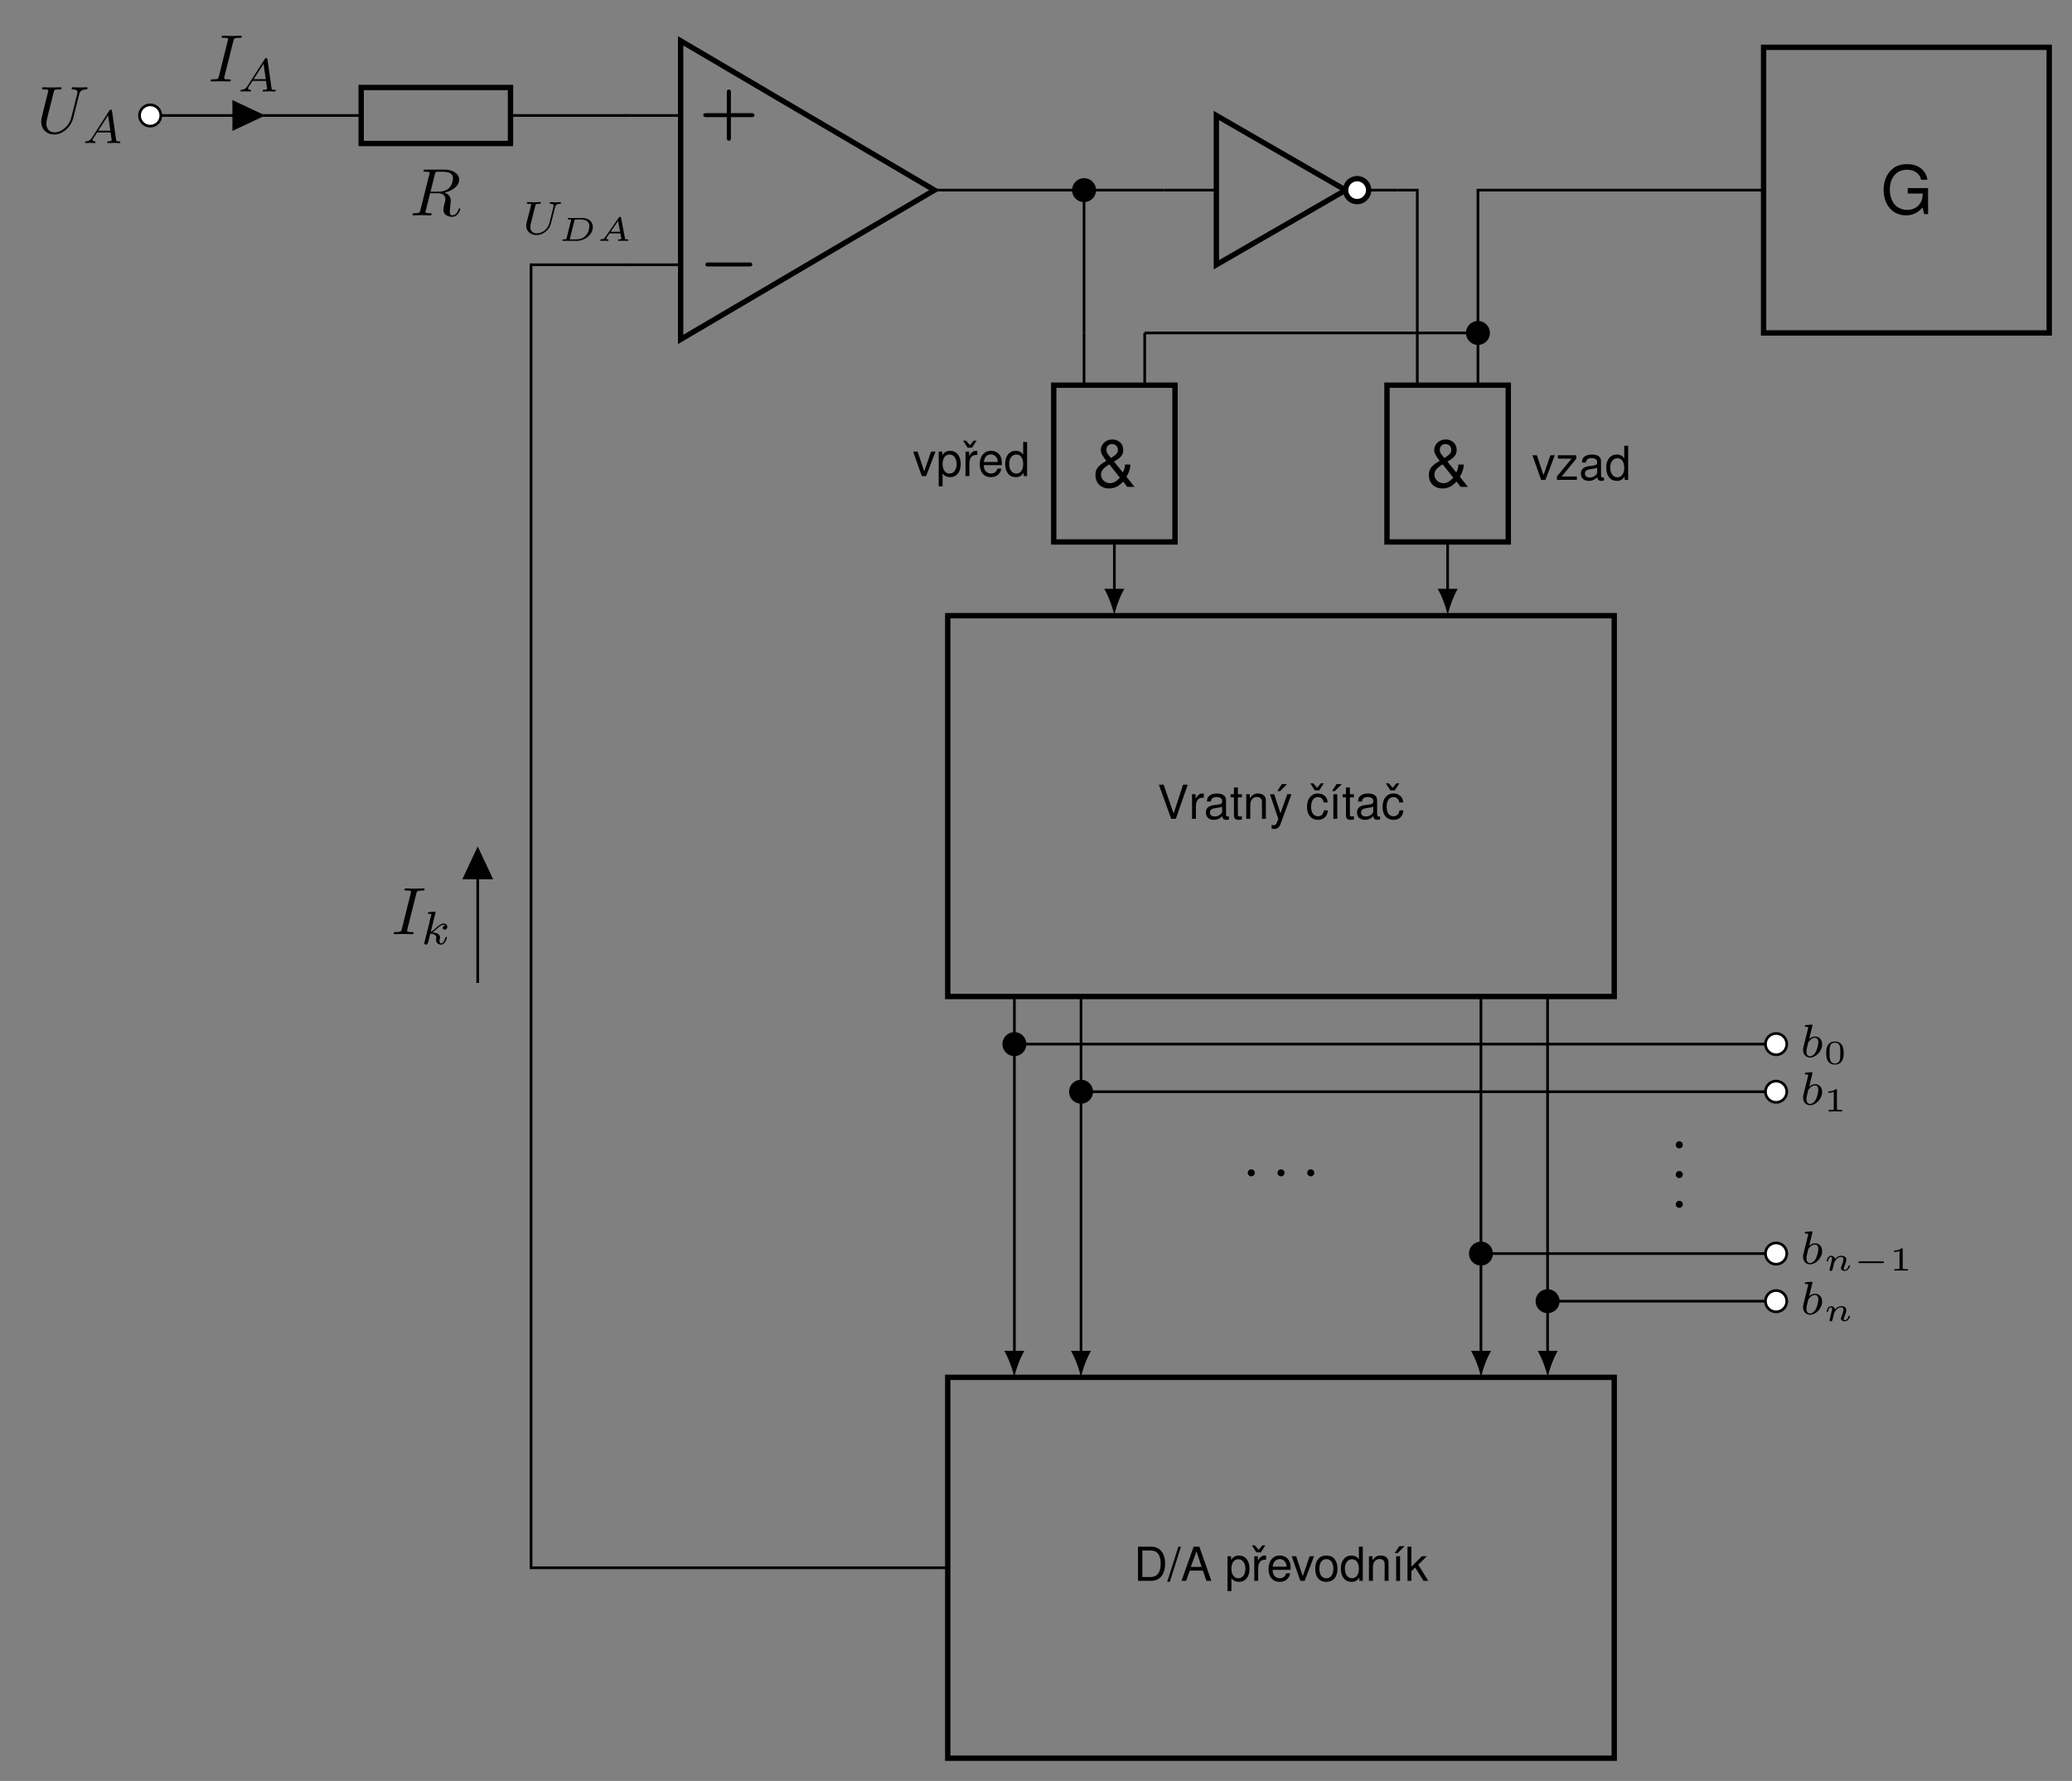 <?xml version="1.0" encoding="UTF-8"?>
<svg xmlns="http://www.w3.org/2000/svg" xmlns:xlink="http://www.w3.org/1999/xlink" width="307.2" height="264.065" viewBox="0 0 307.2 264.065">
<rect x="0" y="0" width="307.2" height="264.065" fill="#808080" stroke="none"/>
<defs>
<g>
<g id="glyph-0-0">
<path d="M 2.719 0 L 4.484 -5.062 L 3.797 -5.062 L 2.391 -0.781 L 0.906 -5.062 L 0.203 -5.062 L 2.031 0 Z M 2.719 0 "/>
</g>
<g id="glyph-0-1">
<path d="M 0.484 -3.641 L 0.484 0 L 1.062 0 L 1.062 -1.891 C 1.062 -2.406 1.203 -2.75 1.469 -2.953 C 1.656 -3.094 1.828 -3.125 2.234 -3.141 L 2.234 -3.734 C 2.141 -3.734 2.094 -3.75 2.016 -3.75 C 1.641 -3.75 1.344 -3.531 1.016 -2.984 L 1.016 -3.641 Z M 0.484 -3.641 "/>
</g>
<g id="glyph-0-2">
<path d="M 3.719 -0.344 C 3.656 -0.328 3.625 -0.328 3.594 -0.328 C 3.391 -0.328 3.281 -0.438 3.281 -0.609 L 3.281 -2.75 C 3.281 -3.406 2.812 -3.75 1.906 -3.75 C 1.391 -3.75 0.953 -3.594 0.703 -3.328 C 0.531 -3.141 0.469 -2.922 0.453 -2.562 L 1.031 -2.562 C 1.078 -3.016 1.344 -3.219 1.891 -3.219 C 2.406 -3.219 2.703 -3.016 2.703 -2.672 L 2.703 -2.516 C 2.703 -2.281 2.562 -2.172 2.094 -2.109 C 1.281 -2.016 1.156 -1.984 0.938 -1.891 C 0.5 -1.719 0.297 -1.391 0.297 -0.922 C 0.297 -0.25 0.75 0.156 1.484 0.156 C 1.953 0.156 2.312 0 2.719 -0.375 C 2.766 0 2.953 0.156 3.328 0.156 C 3.438 0.156 3.531 0.141 3.719 0.094 Z M 2.703 -1.141 C 2.703 -0.953 2.656 -0.828 2.469 -0.672 C 2.234 -0.453 1.953 -0.344 1.609 -0.344 C 1.156 -0.344 0.891 -0.562 0.891 -0.938 C 0.891 -1.312 1.156 -1.516 1.766 -1.594 C 2.391 -1.688 2.516 -1.703 2.703 -1.797 Z M 2.703 -1.141 "/>
</g>
<g id="glyph-0-3">
<path d="M 1.766 -3.641 L 1.172 -3.641 L 1.172 -4.641 L 0.594 -4.641 L 0.594 -3.641 L 0.094 -3.641 L 0.094 -3.172 L 0.594 -3.172 L 0.594 -0.422 C 0.594 -0.047 0.844 0.156 1.297 0.156 C 1.438 0.156 1.578 0.141 1.766 0.109 L 1.766 -0.375 C 1.688 -0.359 1.594 -0.344 1.484 -0.344 C 1.234 -0.344 1.172 -0.422 1.172 -0.672 L 1.172 -3.172 L 1.766 -3.172 Z M 1.766 -3.641 "/>
</g>
<g id="glyph-0-4">
<path d="M 0.484 -3.641 L 0.484 0 L 1.078 0 L 1.078 -2.016 C 1.078 -2.75 1.453 -3.234 2.062 -3.234 C 2.516 -3.234 2.812 -2.969 2.812 -2.531 L 2.812 0 L 3.391 0 L 3.391 -2.75 C 3.391 -3.359 2.938 -3.75 2.234 -3.75 C 1.688 -3.75 1.344 -3.547 1.016 -3.031 L 1.016 -3.641 Z M 0.484 -3.641 "/>
</g>
<g id="glyph-0-5">
<path d="M 2.703 -3.641 L 1.688 -0.812 L 0.766 -3.641 L 0.141 -3.641 L 1.375 0.016 L 1.141 0.594 C 1.062 0.844 0.922 0.953 0.688 0.953 C 0.594 0.953 0.5 0.938 0.375 0.906 L 0.375 1.422 C 0.5 1.484 0.609 1.516 0.766 1.516 C 0.953 1.516 1.156 1.453 1.312 1.344 C 1.484 1.203 1.594 1.062 1.703 0.766 L 3.328 -3.641 Z M 1.891 -5.141 L 1.219 -4.109 L 1.641 -4.109 L 2.672 -5.141 Z M 1.891 -5.141 "/>
</g>
<g id="glyph-0-6">
<path d="M 1.453 -4.109 L 2.125 -5.156 L 1.688 -5.156 L 1.141 -4.484 L 0.562 -5.156 L 0.125 -5.156 L 0.797 -4.109 Z M 1.453 -4.109 "/>
</g>
<g id="glyph-0-7">
<path d="M 3.281 -2.422 C 3.25 -2.781 3.172 -3 3.031 -3.203 C 2.781 -3.547 2.344 -3.75 1.828 -3.75 C 0.859 -3.75 0.219 -2.969 0.219 -1.766 C 0.219 -0.578 0.844 0.156 1.828 0.156 C 2.703 0.156 3.25 -0.359 3.312 -1.25 L 2.734 -1.25 C 2.641 -0.672 2.344 -0.375 1.844 -0.375 C 1.203 -0.375 0.828 -0.891 0.828 -1.766 C 0.828 -2.672 1.203 -3.219 1.828 -3.219 C 2.312 -3.219 2.625 -2.922 2.688 -2.422 Z M 3.281 -2.422 "/>
</g>
<g id="glyph-0-8">
<path d="M 1.234 -3.641 L 0.656 -3.641 L 0.656 0 L 1.234 0 Z M 1.125 -5.141 L 0.453 -4.109 L 0.875 -4.109 L 1.906 -5.141 Z M 1.125 -5.141 "/>
</g>
<g id="glyph-0-9">
<path d="M 0.625 0 L 2.578 0 C 3.859 0 4.641 -0.953 4.641 -2.531 C 4.641 -4.109 3.859 -5.062 2.578 -5.062 L 0.625 -5.062 Z M 1.266 -0.562 L 1.266 -4.5 L 2.469 -4.5 C 3.469 -4.5 3.984 -3.828 3.984 -2.531 C 3.984 -1.25 3.469 -0.562 2.469 -0.562 Z M 1.266 -0.562 "/>
</g>
<g id="glyph-0-10">
<path d="M 1.594 -5.062 L -0.062 0.141 L 0.328 0.141 L 1.969 -5.062 Z M 1.594 -5.062 "/>
</g>
<g id="glyph-0-11">
<path d="M 3.297 -1.516 L 3.812 0 L 4.547 0 L 2.766 -5.062 L 1.922 -5.062 L 0.125 0 L 0.812 0 L 1.344 -1.516 Z M 3.109 -2.062 L 1.5 -2.062 L 2.344 -4.375 Z M 3.109 -2.062 "/>
</g>
<g id="glyph-0-12">
<path d="M 0.375 1.516 L 0.953 1.516 L 0.953 -0.375 C 1.266 0 1.609 0.156 2.078 0.156 C 3.016 0.156 3.641 -0.594 3.641 -1.766 C 3.641 -2.984 3.031 -3.75 2.078 -3.75 C 1.578 -3.75 1.188 -3.531 0.906 -3.094 L 0.906 -3.641 L 0.375 -3.641 Z M 1.969 -3.203 C 2.609 -3.203 3.031 -2.641 3.031 -1.766 C 3.031 -0.953 2.609 -0.375 1.969 -0.375 C 1.359 -0.375 0.953 -0.938 0.953 -1.797 C 0.953 -2.656 1.359 -3.203 1.969 -3.203 Z M 1.969 -3.203 "/>
</g>
<g id="glyph-0-13">
<path d="M 3.562 -1.625 C 3.562 -2.188 3.531 -2.516 3.422 -2.781 C 3.188 -3.391 2.625 -3.75 1.953 -3.75 C 0.938 -3.75 0.281 -2.969 0.281 -1.766 C 0.281 -0.578 0.906 0.156 1.938 0.156 C 2.766 0.156 3.344 -0.312 3.484 -1.109 L 2.906 -1.109 C 2.75 -0.625 2.422 -0.375 1.953 -0.375 C 1.578 -0.375 1.266 -0.547 1.078 -0.844 C 0.938 -1.062 0.891 -1.266 0.891 -1.625 Z M 0.891 -2.094 C 0.953 -2.781 1.359 -3.219 1.938 -3.219 C 2.516 -3.219 2.953 -2.734 2.953 -2.141 C 2.953 -2.125 2.953 -2.109 2.938 -2.094 Z M 0.891 -2.094 "/>
</g>
<g id="glyph-0-14">
<path d="M 1.984 0 L 3.375 -3.641 L 2.719 -3.641 L 1.703 -0.688 L 0.719 -3.641 L 0.062 -3.641 L 1.344 0 Z M 1.984 0 "/>
</g>
<g id="glyph-0-15">
<path d="M 1.891 -3.75 C 0.875 -3.75 0.25 -3.016 0.25 -1.797 C 0.25 -0.562 0.859 0.156 1.891 0.156 C 2.922 0.156 3.547 -0.562 3.547 -1.766 C 3.547 -3.031 2.938 -3.75 1.891 -3.75 Z M 1.891 -3.219 C 2.547 -3.219 2.938 -2.672 2.938 -1.766 C 2.938 -0.922 2.531 -0.375 1.891 -0.375 C 1.25 -0.375 0.859 -0.906 0.859 -1.797 C 0.859 -2.672 1.25 -3.219 1.891 -3.219 Z M 1.891 -3.219 "/>
</g>
<g id="glyph-0-16">
<path d="M 3.438 -5.062 L 2.859 -5.062 L 2.859 -3.188 C 2.625 -3.547 2.234 -3.75 1.75 -3.75 C 0.797 -3.75 0.188 -2.984 0.188 -1.828 C 0.188 -0.594 0.781 0.156 1.766 0.156 C 2.266 0.156 2.609 -0.031 2.922 -0.484 L 2.922 0 L 3.438 0 Z M 1.844 -3.203 C 2.469 -3.203 2.859 -2.656 2.859 -1.781 C 2.859 -0.938 2.469 -0.375 1.844 -0.375 C 1.203 -0.375 0.781 -0.953 0.781 -1.797 C 0.781 -2.641 1.203 -3.203 1.844 -3.203 Z M 1.844 -3.203 "/>
</g>
<g id="glyph-0-17">
<path d="M 0.984 -5.062 L 0.406 -5.062 L 0.406 0 L 0.984 0 L 0.984 -1.422 L 1.547 -1.969 L 2.781 0 L 3.484 0 L 2 -2.391 L 3.266 -3.641 L 2.531 -3.641 L 0.984 -2.094 Z M 0.984 -5.062 "/>
</g>
<g id="glyph-0-18">
<path d="M 3.078 -3.641 L 0.359 -3.641 L 0.359 -3.141 L 2.391 -3.141 L 0.219 -0.516 L 0.219 0 L 3.172 0 L 3.172 -0.5 L 0.922 -0.5 L 3.078 -3.125 Z M 3.078 -3.641 "/>
</g>
<g id="glyph-1-0">
<path d="M 1.828 -4.609 C 1.844 -4.625 1.859 -4.719 1.859 -4.734 C 1.859 -4.766 1.828 -4.828 1.75 -4.828 C 1.609 -4.828 1.031 -4.766 0.859 -4.75 C 0.812 -4.75 0.703 -4.734 0.703 -4.594 C 0.703 -4.5 0.812 -4.5 0.891 -4.5 C 1.219 -4.5 1.219 -4.453 1.219 -4.391 C 1.219 -4.344 1.156 -4.062 1.109 -3.906 L 0.953 -3.266 C 0.891 -3.031 0.5 -1.516 0.5 -1.422 C 0.453 -1.25 0.453 -1.156 0.453 -1.078 C 0.453 -0.375 0.906 0.062 1.484 0.062 C 2.344 0.062 3.281 -0.875 3.281 -1.906 C 3.281 -2.719 2.719 -3.062 2.234 -3.062 C 1.875 -3.062 1.562 -2.859 1.359 -2.688 Z M 1.484 -0.125 C 1.141 -0.125 0.953 -0.422 0.953 -0.828 C 0.953 -1.094 1.016 -1.328 1.203 -2.109 C 1.25 -2.25 1.25 -2.266 1.391 -2.406 C 1.641 -2.719 1.953 -2.875 2.219 -2.875 C 2.484 -2.875 2.719 -2.672 2.719 -2.203 C 2.719 -1.906 2.562 -1.203 2.359 -0.797 C 2.188 -0.453 1.844 -0.125 1.484 -0.125 Z M 1.484 -0.125 "/>
</g>
<g id="glyph-1-1">
<path d="M 4.922 -3.984 C 4.984 -4.266 5.094 -4.484 5.656 -4.5 C 5.688 -4.5 5.797 -4.5 5.797 -4.656 C 5.797 -4.688 5.75 -4.75 5.688 -4.75 C 5.469 -4.75 5.203 -4.719 4.969 -4.719 C 4.734 -4.719 4.453 -4.75 4.234 -4.75 C 4.203 -4.75 4.109 -4.75 4.109 -4.594 C 4.109 -4.5 4.188 -4.5 4.25 -4.5 C 4.578 -4.484 4.703 -4.391 4.703 -4.219 C 4.703 -4.172 4.688 -4.141 4.688 -4.109 C 4.578 -3.672 4.078 -1.578 3.984 -1.359 C 3.594 -0.469 2.781 -0.109 2.219 -0.109 C 1.75 -0.109 1.25 -0.344 1.25 -1.031 C 1.25 -1.203 1.266 -1.375 1.312 -1.531 L 1.984 -4.203 C 2.047 -4.438 2.062 -4.5 2.594 -4.5 C 2.719 -4.5 2.812 -4.5 2.812 -4.656 C 2.812 -4.672 2.781 -4.75 2.703 -4.75 C 2.5 -4.75 1.984 -4.719 1.781 -4.719 C 1.672 -4.719 1.422 -4.719 1.312 -4.734 C 1.172 -4.734 1 -4.75 0.875 -4.75 C 0.828 -4.75 0.719 -4.75 0.719 -4.594 C 0.719 -4.5 0.812 -4.5 0.953 -4.5 C 0.953 -4.5 1.078 -4.5 1.203 -4.484 C 1.359 -4.469 1.375 -4.453 1.375 -4.391 C 1.375 -4.344 1.297 -4.078 1.266 -3.922 L 1.109 -3.312 L 0.703 -1.719 C 0.641 -1.438 0.641 -1.375 0.641 -1.234 C 0.641 -0.375 1.344 0.141 2.188 0.141 C 3.141 0.141 4.078 -0.641 4.297 -1.547 Z M 4.922 -3.984 "/>
</g>
<g id="glyph-1-2">
<path d="M 2.172 -4.609 C 2.188 -4.625 2.203 -4.719 2.203 -4.734 C 2.203 -4.766 2.172 -4.828 2.094 -4.828 C 1.953 -4.828 1.375 -4.766 1.203 -4.75 C 1.141 -4.75 1.047 -4.734 1.047 -4.594 C 1.047 -4.5 1.141 -4.5 1.234 -4.5 C 1.562 -4.5 1.562 -4.453 1.562 -4.391 C 1.562 -4.344 1.547 -4.297 1.531 -4.234 L 0.562 -0.312 C 0.516 -0.188 0.516 -0.172 0.516 -0.156 C 0.516 -0.047 0.609 0.062 0.766 0.062 C 0.953 0.062 1.031 -0.062 1.078 -0.219 C 1.094 -0.25 1.391 -1.469 1.422 -1.578 C 1.906 -1.516 2.312 -1.359 2.312 -1 C 2.312 -0.969 2.312 -0.938 2.297 -0.859 C 2.266 -0.766 2.266 -0.719 2.266 -0.641 C 2.266 -0.156 2.672 0.062 3 0.062 C 3.672 0.062 3.891 -0.984 3.891 -1 C 3.891 -1.078 3.797 -1.078 3.781 -1.078 C 3.672 -1.078 3.672 -1.047 3.641 -0.922 C 3.547 -0.625 3.359 -0.125 3.031 -0.125 C 2.844 -0.125 2.781 -0.297 2.781 -0.484 C 2.781 -0.609 2.781 -0.625 2.828 -0.797 C 2.828 -0.828 2.859 -0.938 2.859 -1.016 C 2.859 -1.641 2.016 -1.734 1.734 -1.75 C 1.938 -1.875 2.188 -2.109 2.312 -2.219 C 2.656 -2.547 3.016 -2.875 3.406 -2.875 C 3.484 -2.875 3.578 -2.844 3.625 -2.781 C 3.328 -2.734 3.266 -2.5 3.266 -2.391 C 3.266 -2.234 3.391 -2.141 3.547 -2.141 C 3.734 -2.141 3.938 -2.281 3.938 -2.578 C 3.938 -2.812 3.781 -3.062 3.406 -3.062 C 3.016 -3.062 2.656 -2.781 2.297 -2.453 C 2 -2.172 1.766 -1.953 1.484 -1.844 Z M 2.172 -4.609 "/>
</g>
<g id="glyph-1-3">
<path d="M 1.438 -0.828 C 1.188 -0.453 0.969 -0.281 0.562 -0.25 C 0.484 -0.25 0.391 -0.25 0.391 -0.109 C 0.391 -0.031 0.453 0 0.5 0 C 0.672 0 0.906 -0.031 1.094 -0.031 C 1.312 -0.031 1.594 0 1.812 0 C 1.844 0 1.953 0 1.953 -0.156 C 1.953 -0.25 1.859 -0.25 1.828 -0.25 C 1.766 -0.25 1.516 -0.266 1.516 -0.453 C 1.516 -0.547 1.594 -0.656 1.625 -0.719 L 2.188 -1.578 L 4.172 -1.578 L 4.344 -0.438 C 4.312 -0.359 4.266 -0.25 3.859 -0.25 C 3.781 -0.25 3.672 -0.25 3.672 -0.094 C 3.672 -0.062 3.703 0 3.797 0 C 3.984 0 4.484 -0.031 4.688 -0.031 C 4.812 -0.031 4.969 -0.016 5.094 -0.016 C 5.219 -0.016 5.375 0 5.5 0 C 5.578 0 5.625 -0.062 5.625 -0.141 C 5.625 -0.25 5.547 -0.25 5.438 -0.25 C 5.031 -0.25 5.016 -0.312 5 -0.469 L 4.391 -4.766 C 4.359 -4.906 4.359 -4.953 4.219 -4.953 C 4.094 -4.953 4.047 -4.891 3.984 -4.797 Z M 2.344 -1.828 L 3.812 -4.109 L 4.141 -1.828 Z M 2.344 -1.828 "/>
</g>
<g id="glyph-2-0">
<path d="M 2.984 -1.594 C 2.984 -1.953 2.984 -3.312 1.688 -3.312 C 0.391 -3.312 0.391 -1.953 0.391 -1.594 C 0.391 -1.234 0.391 0.109 1.688 0.109 C 2.984 0.109 2.984 -1.234 2.984 -1.594 Z M 1.688 -0.047 C 1.5 -0.047 1.094 -0.125 0.969 -0.625 C 0.891 -0.891 0.891 -1.234 0.891 -1.656 C 0.891 -2.016 0.891 -2.359 0.969 -2.641 C 1.094 -3.062 1.469 -3.141 1.688 -3.141 C 2.062 -3.141 2.328 -2.953 2.422 -2.609 C 2.484 -2.359 2.484 -1.938 2.484 -1.656 C 2.484 -1.312 2.484 -0.906 2.422 -0.609 C 2.281 -0.125 1.891 -0.047 1.688 -0.047 Z M 1.688 -0.047 "/>
</g>
<g id="glyph-2-1">
<path d="M 1.984 -3.156 C 1.984 -3.312 1.969 -3.312 1.797 -3.312 C 1.453 -2.984 0.891 -2.984 0.797 -2.984 L 0.703 -2.984 L 0.703 -2.766 L 0.797 -2.766 C 0.906 -2.766 1.234 -2.781 1.516 -2.906 L 1.516 -0.422 C 1.516 -0.266 1.516 -0.219 1 -0.219 L 0.75 -0.219 L 0.75 0 C 1.016 -0.016 1.453 -0.016 1.75 -0.016 C 2.031 -0.016 2.484 -0.016 2.75 0 L 2.75 -0.219 L 2.5 -0.219 C 1.984 -0.219 1.984 -0.266 1.984 -0.422 Z M 1.984 -3.156 "/>
</g>
<g id="glyph-3-0">
<path d="M 0.969 -0.484 C 0.938 -0.359 0.891 -0.141 0.891 -0.125 C 0.891 -0.016 0.969 0.047 1.062 0.047 C 1.141 0.047 1.25 0.016 1.312 -0.109 C 1.312 -0.141 1.375 -0.375 1.406 -0.5 C 1.562 -1.172 1.562 -1.172 1.578 -1.203 C 1.641 -1.328 2 -2.031 2.609 -2.031 C 2.859 -2.031 2.953 -1.891 2.953 -1.672 C 2.953 -1.391 2.75 -0.875 2.641 -0.594 C 2.609 -0.531 2.578 -0.469 2.578 -0.375 C 2.578 -0.125 2.828 0.047 3.125 0.047 C 3.656 0.047 3.938 -0.594 3.938 -0.719 C 3.938 -0.781 3.844 -0.781 3.828 -0.781 C 3.734 -0.781 3.734 -0.766 3.703 -0.672 C 3.609 -0.375 3.391 -0.109 3.141 -0.109 C 3.031 -0.109 3 -0.188 3 -0.297 C 3 -0.406 3.016 -0.453 3.062 -0.562 C 3.141 -0.766 3.375 -1.328 3.375 -1.609 C 3.375 -1.969 3.109 -2.203 2.641 -2.203 C 2.188 -2.203 1.875 -1.922 1.703 -1.703 C 1.672 -2.109 1.281 -2.203 1.094 -2.203 C 0.594 -2.203 0.453 -1.438 0.453 -1.422 C 0.453 -1.359 0.531 -1.359 0.562 -1.359 C 0.641 -1.359 0.656 -1.391 0.672 -1.453 C 0.75 -1.734 0.859 -2.031 1.062 -2.031 C 1.234 -2.031 1.266 -1.875 1.266 -1.766 C 1.266 -1.688 1.219 -1.5 1.188 -1.375 C 1.156 -1.234 1.109 -1.031 1.078 -0.922 Z M 0.969 -0.484 "/>
</g>
<g id="glyph-3-1">
<path d="M 1.219 -0.406 C 1.188 -0.266 1.172 -0.219 0.797 -0.219 C 0.672 -0.219 0.594 -0.219 0.594 -0.078 C 0.594 0 0.672 0 0.75 0 L 2.75 0 C 3.922 0 5.109 -0.938 5.109 -2.047 C 5.109 -2.859 4.453 -3.391 3.594 -3.391 L 1.562 -3.391 C 1.453 -3.391 1.391 -3.391 1.391 -3.25 C 1.391 -3.172 1.453 -3.172 1.562 -3.172 C 1.625 -3.172 1.781 -3.172 1.891 -3.141 C 1.891 -3.078 1.891 -3.078 1.875 -3.016 Z M 2.375 -3 C 2.406 -3.156 2.406 -3.172 2.625 -3.172 L 3.406 -3.172 C 3.75 -3.172 4.078 -3.078 4.297 -2.891 C 4.484 -2.734 4.594 -2.531 4.594 -2.172 C 4.594 -1.859 4.469 -1.234 4.094 -0.812 C 3.719 -0.391 3.172 -0.219 2.672 -0.219 L 1.844 -0.219 C 1.797 -0.219 1.734 -0.219 1.688 -0.234 C 1.688 -0.281 1.688 -0.281 1.703 -0.328 Z M 2.375 -3 "/>
</g>
<g id="glyph-3-2">
<path d="M 3.609 -3.422 C 3.594 -3.531 3.578 -3.562 3.469 -3.562 C 3.344 -3.562 3.312 -3.516 3.266 -3.438 L 1.312 -0.625 C 1.109 -0.312 0.938 -0.234 0.609 -0.219 C 0.516 -0.219 0.516 -0.094 0.516 -0.078 C 0.516 -0.016 0.578 0 0.594 0 C 0.672 0 0.75 -0.016 0.812 -0.016 C 0.906 -0.016 0.984 -0.016 1.078 -0.016 C 1.172 -0.016 1.25 -0.016 1.344 -0.016 C 1.438 -0.016 1.547 0 1.625 0 C 1.672 0 1.75 0 1.75 -0.141 C 1.75 -0.219 1.672 -0.219 1.656 -0.219 C 1.609 -0.219 1.422 -0.234 1.422 -0.359 C 1.422 -0.406 1.484 -0.5 1.516 -0.547 L 1.875 -1.078 C 1.906 -1.109 1.906 -1.109 2 -1.109 L 3.516 -1.109 C 3.516 -1.047 3.516 -1.031 3.531 -0.969 C 3.547 -0.875 3.656 -0.375 3.656 -0.328 C 3.656 -0.219 3.344 -0.219 3.312 -0.219 C 3.234 -0.219 3.156 -0.219 3.156 -0.078 C 3.156 -0.031 3.188 0 3.25 0 C 3.359 0 3.469 -0.016 3.578 -0.016 C 3.703 -0.016 3.812 -0.016 3.938 -0.016 C 4.047 -0.016 4.156 -0.016 4.25 -0.016 C 4.359 -0.016 4.469 0 4.562 0 C 4.656 0 4.688 -0.062 4.688 -0.141 C 4.688 -0.219 4.609 -0.219 4.531 -0.219 C 4.203 -0.219 4.203 -0.266 4.188 -0.375 Z M 3.172 -2.953 L 3.469 -1.344 L 2.062 -1.344 Z M 3.172 -2.953 "/>
</g>
<g id="glyph-4-0">
<path d="M 4.375 -1.109 C 4.453 -1.109 4.594 -1.109 4.594 -1.234 C 4.594 -1.375 4.453 -1.375 4.375 -1.375 L 1.016 -1.375 C 0.922 -1.375 0.797 -1.375 0.797 -1.234 C 0.797 -1.109 0.922 -1.109 1.016 -1.109 Z M 4.375 -1.109 "/>
</g>
<g id="glyph-5-0">
<path d="M -2.484 -1.906 C -2.766 -1.906 -3 -1.672 -3 -1.375 C -3 -1.094 -2.766 -0.859 -2.484 -0.859 C -2.188 -0.859 -1.953 -1.094 -1.953 -1.375 C -1.953 -1.672 -2.188 -1.906 -2.484 -1.906 Z M -2.484 -1.906 "/>
</g>
<g id="glyph-6-0">
<path d="M 1.906 -0.531 C 1.906 -0.812 1.672 -1.047 1.375 -1.047 C 1.094 -1.047 0.859 -0.812 0.859 -0.531 C 0.859 -0.234 1.094 0 1.375 0 C 1.672 0 1.906 -0.234 1.906 -0.531 Z M 1.906 -0.531 "/>
</g>
<g id="glyph-6-1">
<path d="M 3.703 -6.016 C 3.797 -6.375 3.828 -6.469 4.609 -6.469 C 4.859 -6.469 4.938 -6.469 4.938 -6.656 C 4.938 -6.781 4.828 -6.781 4.781 -6.781 C 4.5 -6.781 3.766 -6.75 3.469 -6.75 C 3.172 -6.75 2.453 -6.781 2.156 -6.781 C 2.078 -6.781 1.953 -6.781 1.953 -6.578 C 1.953 -6.469 2.047 -6.469 2.234 -6.469 C 2.656 -6.469 2.922 -6.469 2.922 -6.281 C 2.922 -6.234 2.922 -6.219 2.891 -6.125 L 1.562 -0.781 C 1.469 -0.406 1.438 -0.312 0.656 -0.312 C 0.422 -0.312 0.344 -0.312 0.344 -0.109 C 0.344 0 0.453 0 0.484 0 C 0.781 0 1.5 -0.031 1.781 -0.031 C 2.078 -0.031 2.812 0 3.109 0 C 3.188 0 3.312 0 3.312 -0.188 C 3.312 -0.312 3.234 -0.312 3.016 -0.312 C 2.844 -0.312 2.781 -0.312 2.594 -0.328 C 2.375 -0.344 2.344 -0.391 2.344 -0.5 C 2.344 -0.578 2.359 -0.656 2.375 -0.719 Z M 3.703 -6.016 "/>
</g>
<g id="glyph-6-2">
<path d="M 3.719 -6.094 C 3.781 -6.328 3.812 -6.422 4 -6.453 C 4.094 -6.469 4.406 -6.469 4.609 -6.469 C 5.312 -6.469 6.406 -6.469 6.406 -5.484 C 6.406 -5.156 6.25 -4.469 5.859 -4.078 C 5.609 -3.812 5.078 -3.5 4.188 -3.5 L 3.078 -3.5 Z M 5.156 -3.375 C 6.156 -3.594 7.328 -4.281 7.328 -5.281 C 7.328 -6.141 6.438 -6.781 5.141 -6.781 L 2.312 -6.781 C 2.109 -6.781 2.031 -6.781 2.031 -6.578 C 2.031 -6.469 2.109 -6.469 2.297 -6.469 C 2.328 -6.469 2.516 -6.469 2.672 -6.453 C 2.859 -6.422 2.953 -6.422 2.953 -6.297 C 2.953 -6.25 2.938 -6.219 2.906 -6.109 L 1.578 -0.781 C 1.484 -0.391 1.453 -0.312 0.672 -0.312 C 0.5 -0.312 0.406 -0.312 0.406 -0.109 C 0.406 0 0.531 0 0.547 0 C 0.828 0 1.516 -0.031 1.797 -0.031 C 2.078 -0.031 2.781 0 3.062 0 C 3.141 0 3.25 0 3.25 -0.203 C 3.25 -0.312 3.172 -0.312 2.969 -0.312 C 2.609 -0.312 2.328 -0.312 2.328 -0.484 C 2.328 -0.547 2.344 -0.594 2.359 -0.656 L 3.016 -3.281 L 4.203 -3.281 C 5.094 -3.281 5.281 -2.734 5.281 -2.375 C 5.281 -2.234 5.203 -1.922 5.141 -1.703 C 5.062 -1.422 4.984 -1.047 4.984 -0.859 C 4.984 0.219 6.172 0.219 6.297 0.219 C 7.141 0.219 7.484 -0.781 7.484 -0.922 C 7.484 -1.047 7.375 -1.047 7.375 -1.047 C 7.281 -1.047 7.266 -0.969 7.25 -0.906 C 7 -0.172 6.562 0 6.344 0 C 6.016 0 5.938 -0.219 5.938 -0.609 C 5.938 -0.906 6 -1.422 6.047 -1.734 C 6.062 -1.875 6.078 -2.062 6.078 -2.203 C 6.078 -2.969 5.422 -3.281 5.156 -3.375 Z M 5.156 -3.375 "/>
</g>
<g id="glyph-6-3">
<path d="M 6.297 -5.734 C 6.406 -6.141 6.578 -6.438 7.375 -6.469 C 7.422 -6.469 7.547 -6.484 7.547 -6.672 C 7.547 -6.672 7.547 -6.781 7.406 -6.781 C 7.078 -6.781 6.734 -6.75 6.406 -6.75 C 6.062 -6.75 5.688 -6.781 5.375 -6.781 C 5.312 -6.781 5.188 -6.781 5.188 -6.578 C 5.188 -6.469 5.281 -6.469 5.375 -6.469 C 5.938 -6.453 6.047 -6.25 6.047 -6.031 C 6.047 -6 6.016 -5.859 6.016 -5.828 L 5.125 -2.281 C 4.781 -0.953 3.641 -0.094 2.656 -0.094 C 1.969 -0.094 1.438 -0.531 1.438 -1.375 C 1.438 -1.406 1.438 -1.719 1.547 -2.156 L 2.516 -6.016 C 2.594 -6.375 2.625 -6.469 3.344 -6.469 C 3.609 -6.469 3.688 -6.469 3.688 -6.672 C 3.688 -6.781 3.578 -6.781 3.547 -6.781 C 3.266 -6.781 2.547 -6.75 2.266 -6.75 C 1.984 -6.75 1.281 -6.781 0.984 -6.781 C 0.906 -6.781 0.797 -6.781 0.797 -6.578 C 0.797 -6.469 0.891 -6.469 1.078 -6.469 C 1.094 -6.469 1.297 -6.469 1.453 -6.453 C 1.641 -6.422 1.719 -6.422 1.719 -6.297 C 1.719 -6.234 1.625 -5.812 1.562 -5.594 L 1.344 -4.719 C 1.25 -4.328 0.781 -2.453 0.734 -2.266 C 0.672 -1.984 0.672 -1.828 0.672 -1.688 C 0.672 -0.469 1.562 0.219 2.609 0.219 C 3.859 0.219 5.094 -0.906 5.422 -2.219 Z M 6.297 -5.734 "/>
</g>
<g id="glyph-7-0">
<path d="M 4.891 -3.312 C 4.906 -2.953 4.781 -2.484 4.578 -2.141 L 3.266 -3.75 C 4.297 -4.328 4.641 -4.766 4.641 -5.484 C 4.641 -6.391 3.953 -7.031 3.016 -7.031 C 2.078 -7.031 1.312 -6.344 1.312 -5.484 C 1.312 -5.016 1.516 -4.641 2.125 -3.859 C 0.891 -3.141 0.516 -2.656 0.516 -1.75 C 0.516 -0.562 1.328 0.234 2.547 0.234 C 3.031 0.234 3.5 0.094 3.859 -0.125 C 4.062 -0.266 4.25 -0.406 4.625 -0.781 L 5.234 0 L 6.312 0 L 5.109 -1.5 C 5.484 -2.062 5.688 -2.719 5.688 -3.312 Z M 2.828 -4.281 C 2.219 -4.969 2.141 -5.141 2.141 -5.484 C 2.141 -6 2.469 -6.344 2.984 -6.344 C 3.484 -6.344 3.844 -5.984 3.844 -5.5 C 3.844 -5.047 3.609 -4.766 2.828 -4.281 Z M 4.141 -1.359 C 3.594 -0.781 3.172 -0.547 2.656 -0.547 C 1.938 -0.547 1.344 -1.125 1.344 -1.812 C 1.344 -2.375 1.656 -2.766 2.562 -3.344 Z M 4.141 -1.359 "/>
</g>
<g id="glyph-7-1">
<path d="M 7.031 -3.812 L 4.016 -3.812 L 4.016 -3 L 6.219 -3 L 6.219 -2.812 C 6.219 -1.516 5.266 -0.578 3.953 -0.578 C 3.219 -0.578 2.547 -0.859 2.125 -1.312 C 1.641 -1.828 1.359 -2.703 1.359 -3.594 C 1.359 -5.375 2.375 -6.531 3.906 -6.531 C 5 -6.531 5.797 -5.969 6 -5.047 L 6.938 -5.047 C 6.672 -6.516 5.562 -7.359 3.906 -7.359 C 3.031 -7.359 2.312 -7.125 1.75 -6.656 C 0.906 -5.969 0.438 -4.844 0.438 -3.547 C 0.438 -1.312 1.797 0.234 3.75 0.234 C 4.734 0.234 5.516 -0.141 6.219 -0.922 L 6.453 0.047 L 7.031 0.047 Z M 7.031 -3.812 "/>
</g>
<g id="glyph-8-0">
<path d="M 4.734 -2.188 L 7.797 -2.188 C 7.922 -2.188 8.219 -2.188 8.219 -2.484 C 8.219 -2.781 7.938 -2.781 7.797 -2.781 L 4.734 -2.781 L 4.734 -5.859 C 4.734 -5.984 4.734 -6.281 4.438 -6.281 C 4.125 -6.281 4.125 -6 4.125 -5.859 L 4.125 -2.781 L 1.062 -2.781 C 0.922 -2.781 0.641 -2.781 0.641 -2.484 C 0.641 -2.188 0.938 -2.188 1.062 -2.188 L 4.125 -2.188 L 4.125 0.891 C 4.125 1.016 4.125 1.312 4.422 1.312 C 4.734 1.312 4.734 1.016 4.734 0.891 Z M 4.734 -2.188 "/>
</g>
<g id="glyph-9-0">
<path d="M 7.469 -2.188 C 7.609 -2.188 7.906 -2.188 7.906 -2.484 C 7.906 -2.781 7.625 -2.781 7.469 -2.781 L 1.406 -2.781 C 1.25 -2.781 0.953 -2.781 0.953 -2.484 C 0.953 -2.188 1.234 -2.188 1.406 -2.188 Z M 7.469 -2.188 "/>
</g>
</g>
</defs>
<path fill="none" stroke-width="0.797" stroke-linecap="butt" stroke-linejoin="miter" stroke="rgb(0%, 0%, 0%)" stroke-opacity="1" stroke-miterlimit="10" d="M -49.607 -28.347 L 49.606 -28.347 L 49.606 28.345 L -49.607 28.345 Z M -49.607 -28.347 " transform="matrix(0.996, 0, 0, -0.996, 189.924, 119.519)"/>
<g fill="rgb(0%, 0%, 0%)" fill-opacity="1">
<use xlink:href="#glyph-0-0" x="171.613" y="121.402"/>
<use xlink:href="#glyph-0-1" x="176.248" y="121.402"/>
</g>
<g fill="rgb(0%, 0%, 0%)" fill-opacity="1">
<use xlink:href="#glyph-0-2" x="178.493" y="121.402"/>
<use xlink:href="#glyph-0-3" x="182.357" y="121.402"/>
<use xlink:href="#glyph-0-4" x="184.289" y="121.402"/>
<use xlink:href="#glyph-0-5" x="188.152" y="121.402"/>
</g>
<g fill="rgb(0%, 0%, 0%)" fill-opacity="1">
<use xlink:href="#glyph-0-6" x="194.142" y="121.298"/>
</g>
<g fill="rgb(0%, 0%, 0%)" fill-opacity="1">
<use xlink:href="#glyph-0-7" x="193.559" y="121.402"/>
<use xlink:href="#glyph-0-8" x="197.033" y="121.402"/>
<use xlink:href="#glyph-0-3" x="198.965" y="121.402"/>
<use xlink:href="#glyph-0-2" x="200.897" y="121.402"/>
</g>
<g fill="rgb(0%, 0%, 0%)" fill-opacity="1">
<use xlink:href="#glyph-0-6" x="205.344" y="121.298"/>
</g>
<g fill="rgb(0%, 0%, 0%)" fill-opacity="1">
<use xlink:href="#glyph-0-7" x="204.761" y="121.402"/>
</g>
<path fill="none" stroke-width="0.797" stroke-linecap="butt" stroke-linejoin="miter" stroke="rgb(0%, 0%, 0%)" stroke-opacity="1" stroke-miterlimit="10" d="M -49.607 -141.735 L 49.606 -141.735 L 49.606 -85.039 L -49.607 -85.039 Z M -49.607 -141.735 " transform="matrix(0.996, 0, 0, -0.996, 189.924, 119.519)"/>
<g fill="rgb(0%, 0%, 0%)" fill-opacity="1">
<use xlink:href="#glyph-0-9" x="168.101" y="234.387"/>
<use xlink:href="#glyph-0-10" x="173.118" y="234.387"/>
<use xlink:href="#glyph-0-11" x="175.05" y="234.387"/>
</g>
<g fill="rgb(0%, 0%, 0%)" fill-opacity="1">
<use xlink:href="#glyph-0-12" x="181.617" y="234.387"/>
</g>
<g fill="rgb(0%, 0%, 0%)" fill-opacity="1">
<use xlink:href="#glyph-0-6" x="185.48" y="234.283"/>
</g>
<g fill="rgb(0%, 0%, 0%)" fill-opacity="1">
<use xlink:href="#glyph-0-1" x="185.48" y="234.387"/>
<use xlink:href="#glyph-0-13" x="187.794" y="234.387"/>
</g>
<g fill="rgb(0%, 0%, 0%)" fill-opacity="1">
<use xlink:href="#glyph-0-14" x="191.449" y="234.387"/>
</g>
<g fill="rgb(0%, 0%, 0%)" fill-opacity="1">
<use xlink:href="#glyph-0-15" x="194.75" y="234.387"/>
<use xlink:href="#glyph-0-16" x="198.614" y="234.387"/>
<use xlink:href="#glyph-0-4" x="202.478" y="234.387"/>
<use xlink:href="#glyph-0-8" x="206.342" y="234.387"/>
<use xlink:href="#glyph-0-17" x="208.273" y="234.387"/>
</g>
<path fill="none" stroke-width="0.399" stroke-linecap="butt" stroke-linejoin="miter" stroke="rgb(0%, 0%, 0%)" stroke-opacity="1" stroke-miterlimit="10" d="M -39.685 -28.347 L -39.685 -81.452 " transform="matrix(0.996, 0, 0, -0.996, 189.924, 119.519)"/>
<path fill-rule="nonzero" fill="rgb(0%, 0%, 0%)" fill-opacity="1" d="M 150.379 204.258 C 150.578 203.199 151.172 201.48 151.867 200.289 L 148.891 200.289 C 149.586 201.48 150.18 203.199 150.379 204.258 "/>
<path fill="none" stroke-width="0.399" stroke-linecap="butt" stroke-linejoin="miter" stroke="rgb(0%, 0%, 0%)" stroke-opacity="1" stroke-miterlimit="10" d="M -29.764 -28.347 L -29.764 -81.452 " transform="matrix(0.996, 0, 0, -0.996, 189.924, 119.519)"/>
<path fill-rule="nonzero" fill="rgb(0%, 0%, 0%)" fill-opacity="1" d="M 160.266 204.258 C 160.465 203.199 161.059 201.48 161.754 200.289 L 158.777 200.289 C 159.473 201.48 160.066 203.199 160.266 204.258 "/>
<path fill="none" stroke-width="0.399" stroke-linecap="butt" stroke-linejoin="miter" stroke="rgb(0%, 0%, 0%)" stroke-opacity="1" stroke-miterlimit="10" d="M 29.763 -28.347 L 29.763 -81.452 " transform="matrix(0.996, 0, 0, -0.996, 189.924, 119.519)"/>
<path fill-rule="nonzero" fill="rgb(0%, 0%, 0%)" fill-opacity="1" d="M 219.582 204.258 C 219.781 203.199 220.379 201.48 221.074 200.289 L 218.094 200.289 C 218.789 201.48 219.387 203.199 219.582 204.258 "/>
<path fill="none" stroke-width="0.399" stroke-linecap="butt" stroke-linejoin="miter" stroke="rgb(0%, 0%, 0%)" stroke-opacity="1" stroke-miterlimit="10" d="M 39.684 -28.347 L 39.684 -81.452 " transform="matrix(0.996, 0, 0, -0.996, 189.924, 119.519)"/>
<path fill-rule="nonzero" fill="rgb(0%, 0%, 0%)" fill-opacity="1" d="M 229.469 204.258 C 229.668 203.199 230.262 201.48 230.957 200.289 L 227.98 200.289 C 228.676 201.48 229.27 203.199 229.469 204.258 "/>
<path fill="none" stroke-width="0.399" stroke-linecap="butt" stroke-linejoin="miter" stroke="rgb(0%, 0%, 0%)" stroke-opacity="1" stroke-miterlimit="10" d="M -39.685 -35.434 L 17.007 -35.434 M 17.007 -35.434 L 73.703 -35.434 " transform="matrix(0.996, 0, 0, -0.996, 189.924, 119.519)"/>
<path fill-rule="nonzero" fill="rgb(0%, 0%, 0%)" fill-opacity="1" stroke-width="0.399" stroke-linecap="butt" stroke-linejoin="miter" stroke="rgb(0%, 0%, 0%)" stroke-opacity="1" stroke-miterlimit="10" d="M -38.098 -35.434 C -38.098 -34.556 -38.807 -33.847 -39.685 -33.847 C -40.56 -33.847 -41.273 -34.556 -41.273 -35.434 C -41.273 -36.309 -40.56 -37.022 -39.685 -37.022 C -38.807 -37.022 -38.098 -36.309 -38.098 -35.434 Z M -38.098 -35.434 " transform="matrix(0.996, 0, 0, -0.996, 189.924, 119.519)"/>
<path fill-rule="nonzero" fill="rgb(100%, 100%, 100%)" fill-opacity="1" stroke-width="0.399" stroke-linecap="butt" stroke-linejoin="miter" stroke="rgb(0%, 0%, 0%)" stroke-opacity="1" stroke-miterlimit="10" d="M 75.29 -35.434 C 75.29 -34.556 74.577 -33.847 73.703 -33.847 C 72.825 -33.847 72.115 -34.556 72.115 -35.434 C 72.115 -36.309 72.825 -37.022 73.703 -37.022 C 74.577 -37.022 75.29 -36.309 75.29 -35.434 Z M 75.29 -35.434 " transform="matrix(0.996, 0, 0, -0.996, 189.924, 119.519)"/>
<g fill="rgb(0%, 0%, 0%)" fill-opacity="1">
<use xlink:href="#glyph-1-0" x="266.873" y="156.743"/>
</g>
<g fill="rgb(0%, 0%, 0%)" fill-opacity="1">
<use xlink:href="#glyph-2-0" x="270.364" y="157.735"/>
</g>
<path fill="none" stroke-width="0.399" stroke-linecap="butt" stroke-linejoin="miter" stroke="rgb(0%, 0%, 0%)" stroke-opacity="1" stroke-miterlimit="10" d="M -29.764 -42.522 L 21.97 -42.522 M 21.97 -42.522 L 73.703 -42.522 " transform="matrix(0.996, 0, 0, -0.996, 189.924, 119.519)"/>
<path fill-rule="nonzero" fill="rgb(0%, 0%, 0%)" fill-opacity="1" stroke-width="0.399" stroke-linecap="butt" stroke-linejoin="miter" stroke="rgb(0%, 0%, 0%)" stroke-opacity="1" stroke-miterlimit="10" d="M -28.176 -42.522 C -28.176 -41.644 -28.89 -40.934 -29.764 -40.934 C -30.642 -40.934 -31.351 -41.644 -31.351 -42.522 C -31.351 -43.396 -30.642 -44.106 -29.764 -44.106 C -28.89 -44.106 -28.176 -43.396 -28.176 -42.522 Z M -28.176 -42.522 " transform="matrix(0.996, 0, 0, -0.996, 189.924, 119.519)"/>
<path fill-rule="nonzero" fill="rgb(100%, 100%, 100%)" fill-opacity="1" stroke-width="0.399" stroke-linecap="butt" stroke-linejoin="miter" stroke="rgb(0%, 0%, 0%)" stroke-opacity="1" stroke-miterlimit="10" d="M 75.29 -42.522 C 75.29 -41.644 74.577 -40.934 73.703 -40.934 C 72.825 -40.934 72.115 -41.644 72.115 -42.522 C 72.115 -43.396 72.825 -44.106 73.703 -44.106 C 74.577 -44.106 75.29 -43.396 75.29 -42.522 Z M 75.29 -42.522 " transform="matrix(0.996, 0, 0, -0.996, 189.924, 119.519)"/>
<g fill="rgb(0%, 0%, 0%)" fill-opacity="1">
<use xlink:href="#glyph-1-0" x="266.873" y="163.805"/>
</g>
<g fill="rgb(0%, 0%, 0%)" fill-opacity="1">
<use xlink:href="#glyph-2-1" x="270.364" y="164.797"/>
</g>
<path fill="none" stroke-width="0.399" stroke-linecap="butt" stroke-linejoin="miter" stroke="rgb(0%, 0%, 0%)" stroke-opacity="1" stroke-miterlimit="10" d="M 29.763 -66.615 L 51.735 -66.615 M 51.735 -66.615 L 73.703 -66.615 " transform="matrix(0.996, 0, 0, -0.996, 189.924, 119.519)"/>
<path fill-rule="nonzero" fill="rgb(0%, 0%, 0%)" fill-opacity="1" stroke-width="0.399" stroke-linecap="butt" stroke-linejoin="miter" stroke="rgb(0%, 0%, 0%)" stroke-opacity="1" stroke-miterlimit="10" d="M 31.35 -66.615 C 31.35 -65.74 30.641 -65.027 29.763 -65.027 C 28.888 -65.027 28.179 -65.74 28.179 -66.615 C 28.179 -67.493 28.888 -68.202 29.763 -68.202 C 30.641 -68.202 31.35 -67.493 31.35 -66.615 Z M 31.35 -66.615 " transform="matrix(0.996, 0, 0, -0.996, 189.924, 119.519)"/>
<path fill-rule="nonzero" fill="rgb(100%, 100%, 100%)" fill-opacity="1" stroke-width="0.399" stroke-linecap="butt" stroke-linejoin="miter" stroke="rgb(0%, 0%, 0%)" stroke-opacity="1" stroke-miterlimit="10" d="M 75.29 -66.615 C 75.29 -65.74 74.577 -65.027 73.703 -65.027 C 72.825 -65.027 72.115 -65.74 72.115 -66.615 C 72.115 -67.493 72.825 -68.202 73.703 -68.202 C 74.577 -68.202 75.29 -67.493 75.29 -66.615 Z M 75.29 -66.615 " transform="matrix(0.996, 0, 0, -0.996, 189.924, 119.519)"/>
<g fill="rgb(0%, 0%, 0%)" fill-opacity="1">
<use xlink:href="#glyph-1-0" x="266.873" y="187.4"/>
</g>
<g fill="rgb(0%, 0%, 0%)" fill-opacity="1">
<use xlink:href="#glyph-3-0" x="270.364" y="188.394"/>
</g>
<g fill="rgb(0%, 0%, 0%)" fill-opacity="1">
<use xlink:href="#glyph-4-0" x="274.736" y="188.394"/>
</g>
<g fill="rgb(0%, 0%, 0%)" fill-opacity="1">
<use xlink:href="#glyph-2-1" x="280.113" y="188.394"/>
</g>
<path fill="none" stroke-width="0.399" stroke-linecap="butt" stroke-linejoin="miter" stroke="rgb(0%, 0%, 0%)" stroke-opacity="1" stroke-miterlimit="10" d="M 39.684 -73.702 L 56.694 -73.702 M 56.694 -73.702 L 73.703 -73.702 " transform="matrix(0.996, 0, 0, -0.996, 189.924, 119.519)"/>
<path fill-rule="nonzero" fill="rgb(0%, 0%, 0%)" fill-opacity="1" stroke-width="0.399" stroke-linecap="butt" stroke-linejoin="miter" stroke="rgb(0%, 0%, 0%)" stroke-opacity="1" stroke-miterlimit="10" d="M 41.272 -73.702 C 41.272 -72.824 40.562 -72.115 39.684 -72.115 C 38.81 -72.115 38.097 -72.824 38.097 -73.702 C 38.097 -74.58 38.81 -75.29 39.684 -75.29 C 40.562 -75.29 41.272 -74.58 41.272 -73.702 Z M 41.272 -73.702 " transform="matrix(0.996, 0, 0, -0.996, 189.924, 119.519)"/>
<path fill-rule="nonzero" fill="rgb(100%, 100%, 100%)" fill-opacity="1" stroke-width="0.399" stroke-linecap="butt" stroke-linejoin="miter" stroke="rgb(0%, 0%, 0%)" stroke-opacity="1" stroke-miterlimit="10" d="M 75.29 -73.702 C 75.29 -72.824 74.577 -72.115 73.703 -72.115 C 72.825 -72.115 72.115 -72.824 72.115 -73.702 C 72.115 -74.58 72.825 -75.29 73.703 -75.29 C 74.577 -75.29 75.29 -74.58 75.29 -73.702 Z M 75.29 -73.702 " transform="matrix(0.996, 0, 0, -0.996, 189.924, 119.519)"/>
<g fill="rgb(0%, 0%, 0%)" fill-opacity="1">
<use xlink:href="#glyph-1-0" x="266.873" y="194.876"/>
</g>
<g fill="rgb(0%, 0%, 0%)" fill-opacity="1">
<use xlink:href="#glyph-3-0" x="270.364" y="195.868"/>
</g>
<g fill="rgb(0%, 0%, 0%)" fill-opacity="1">
<use xlink:href="#glyph-5-0" x="251.449" y="179.946"/>
</g>
<g fill="rgb(0%, 0%, 0%)" fill-opacity="1">
<use xlink:href="#glyph-5-0" x="251.449" y="175.53"/>
</g>
<g fill="rgb(0%, 0%, 0%)" fill-opacity="1">
<use xlink:href="#glyph-5-0" x="251.449" y="171.124"/>
</g>
<g fill="rgb(0%, 0%, 0%)" fill-opacity="1">
<use xlink:href="#glyph-6-0" x="184.133" y="174.417"/>
</g>
<g fill="rgb(0%, 0%, 0%)" fill-opacity="1">
<use xlink:href="#glyph-6-0" x="188.549" y="174.417"/>
</g>
<g fill="rgb(0%, 0%, 0%)" fill-opacity="1">
<use xlink:href="#glyph-6-0" x="192.954" y="174.417"/>
</g>
<path fill="none" stroke-width="0.797" stroke-linecap="butt" stroke-linejoin="miter" stroke="rgb(0%, 0%, 0%)" stroke-opacity="1" stroke-miterlimit="10" d="M -33.833 39.322 L -33.833 62.658 L -15.777 62.658 L -15.777 39.322 Z M -33.833 39.322 " transform="matrix(0.996, 0, 0, -0.996, 189.924, 119.519)"/>
<path fill="none" stroke-width="0.399" stroke-linecap="butt" stroke-linejoin="miter" stroke="rgb(0%, 0%, 0%)" stroke-opacity="1" stroke-miterlimit="10" d="M -20.289 70.435 L -20.289 62.658 M -29.317 70.435 L -29.317 62.658 " transform="matrix(0.996, 0, 0, -0.996, 189.924, 119.519)"/>
<path fill="none" stroke-width="0.399" stroke-linecap="butt" stroke-linejoin="miter" stroke="rgb(0%, 0%, 0%)" stroke-opacity="1" stroke-miterlimit="10" d="M -24.805 31.544 L -24.805 39.322 " transform="matrix(0.996, 0, 0, -0.996, 189.924, 119.519)"/>
<g fill="rgb(0%, 0%, 0%)" fill-opacity="1">
<use xlink:href="#glyph-7-0" x="161.898" y="72.188"/>
</g>
<path fill="none" stroke-width="0.399" stroke-linecap="butt" stroke-linejoin="miter" stroke="rgb(0%, 0%, 0%)" stroke-opacity="1" stroke-miterlimit="10" d="M -24.805 31.544 L -24.805 31.932 " transform="matrix(0.996, 0, 0, -0.996, 189.924, 119.519)"/>
<path fill-rule="nonzero" fill="rgb(0%, 0%, 0%)" fill-opacity="1" d="M 165.207 91.273 C 165.406 90.215 166.004 88.492 166.699 87.301 L 163.719 87.301 C 164.414 88.492 165.012 90.215 165.207 91.273 "/>
<path fill="none" stroke-width="0.797" stroke-linecap="butt" stroke-linejoin="miter" stroke="rgb(0%, 0%, 0%)" stroke-opacity="1" stroke-miterlimit="10" d="M 15.776 39.322 L 15.776 62.658 L 33.832 62.658 L 33.832 39.322 Z M 15.776 39.322 " transform="matrix(0.996, 0, 0, -0.996, 189.924, 119.519)"/>
<path fill="none" stroke-width="0.399" stroke-linecap="butt" stroke-linejoin="miter" stroke="rgb(0%, 0%, 0%)" stroke-opacity="1" stroke-miterlimit="10" d="M 29.316 70.435 L 29.316 62.658 M 20.288 70.435 L 20.288 62.658 " transform="matrix(0.996, 0, 0, -0.996, 189.924, 119.519)"/>
<path fill="none" stroke-width="0.399" stroke-linecap="butt" stroke-linejoin="miter" stroke="rgb(0%, 0%, 0%)" stroke-opacity="1" stroke-miterlimit="10" d="M 24.804 31.544 L 24.804 39.322 " transform="matrix(0.996, 0, 0, -0.996, 189.924, 119.519)"/>
<g fill="rgb(0%, 0%, 0%)" fill-opacity="1">
<use xlink:href="#glyph-7-0" x="211.329" y="72.188"/>
</g>
<path fill="none" stroke-width="0.399" stroke-linecap="butt" stroke-linejoin="miter" stroke="rgb(0%, 0%, 0%)" stroke-opacity="1" stroke-miterlimit="10" d="M 24.804 31.544 L 24.804 31.932 " transform="matrix(0.996, 0, 0, -0.996, 189.924, 119.519)"/>
<path fill-rule="nonzero" fill="rgb(0%, 0%, 0%)" fill-opacity="1" d="M 214.641 91.273 C 214.84 90.215 215.434 88.492 216.129 87.301 L 213.152 87.301 C 213.848 88.492 214.441 90.215 214.641 91.273 "/>
<path fill="none" stroke-width="0.399" stroke-linecap="butt" stroke-linejoin="miter" stroke="rgb(0%, 0%, 0%)" stroke-opacity="1" stroke-miterlimit="10" d="M -20.289 70.435 L 4.513 70.435 M 4.513 70.435 L 29.316 70.435 L 29.316 91.694 L 71.837 91.694 " transform="matrix(0.996, 0, 0, -0.996, 189.924, 119.519)"/>
<path fill-rule="nonzero" fill="rgb(0%, 0%, 0%)" fill-opacity="1" stroke-width="0.399" stroke-linecap="butt" stroke-linejoin="miter" stroke="rgb(0%, 0%, 0%)" stroke-opacity="1" stroke-miterlimit="10" d="M 30.903 70.435 C 30.903 71.313 30.194 72.023 29.316 72.023 C 28.442 72.023 27.732 71.313 27.732 70.435 C 27.732 69.561 28.442 68.848 29.316 68.848 C 30.194 68.848 30.903 69.561 30.903 70.435 Z M 30.903 70.435 " transform="matrix(0.996, 0, 0, -0.996, 189.924, 119.519)"/>
<path fill="none" stroke-width="0.797" stroke-linecap="butt" stroke-linejoin="miter" stroke="rgb(0%, 0%, 0%)" stroke-opacity="1" stroke-miterlimit="10" d="M 71.837 70.435 L 114.358 70.435 L 114.358 112.956 L 71.837 112.956 Z M 71.837 70.435 " transform="matrix(0.996, 0, 0, -0.996, 189.924, 119.519)"/>
<g fill="rgb(0%, 0%, 0%)" fill-opacity="1">
<use xlink:href="#glyph-7-1" x="278.831" y="31.697"/>
</g>
<path fill="none" stroke-width="0.399" stroke-linecap="butt" stroke-linejoin="miter" stroke="rgb(0%, 0%, 0%)" stroke-opacity="1" stroke-miterlimit="10" d="M -9.622 91.694 L -17.4 91.694 " transform="matrix(0.996, 0, 0, -0.996, 189.924, 119.519)"/>
<path fill="none" stroke-width="0.797" stroke-linecap="butt" stroke-linejoin="miter" stroke="rgb(0%, 0%, 0%)" stroke-opacity="1" stroke-miterlimit="10" d="M -9.622 102.807 L 9.621 91.694 L -9.622 80.584 Z M -9.622 102.807 " transform="matrix(0.996, 0, 0, -0.996, 189.924, 119.519)"/>
<path fill="none" stroke-width="0.399" stroke-linecap="butt" stroke-linejoin="miter" stroke="rgb(0%, 0%, 0%)" stroke-opacity="1" stroke-miterlimit="10" d="M 13.047 91.694 L 17.403 91.694 " transform="matrix(0.996, 0, 0, -0.996, 189.924, 119.519)"/>
<path fill-rule="nonzero" fill="rgb(100%, 100%, 100%)" fill-opacity="1" stroke-width="0.797" stroke-linecap="butt" stroke-linejoin="miter" stroke="rgb(0%, 0%, 0%)" stroke-opacity="1" stroke-miterlimit="10" d="M 13.047 91.694 C 13.047 92.643 12.279 93.407 11.334 93.407 C 10.39 93.407 9.621 92.643 9.621 91.694 C 9.621 90.749 10.39 89.985 11.334 89.985 C 12.279 89.985 13.047 90.749 13.047 91.694 Z M 13.047 91.694 " transform="matrix(0.996, 0, 0, -0.996, 189.924, 119.519)"/>
<path fill="none" stroke-width="0.399" stroke-linecap="butt" stroke-linejoin="miter" stroke="rgb(0%, 0%, 0%)" stroke-opacity="1" stroke-miterlimit="10" d="M 17.403 91.694 L 20.288 91.694 L 20.288 70.435 " transform="matrix(0.996, 0, 0, -0.996, 189.924, 119.519)"/>
<path fill="none" stroke-width="0.399" stroke-linecap="butt" stroke-linejoin="miter" stroke="rgb(0%, 0%, 0%)" stroke-opacity="1" stroke-miterlimit="10" d="M -29.317 70.435 L -29.317 81.067 M -29.317 81.067 L -29.317 91.694 L -17.4 91.694 " transform="matrix(0.996, 0, 0, -0.996, 189.924, 119.519)"/>
<path fill-rule="nonzero" fill="rgb(0%, 0%, 0%)" fill-opacity="1" stroke-width="0.399" stroke-linecap="butt" stroke-linejoin="miter" stroke="rgb(0%, 0%, 0%)" stroke-opacity="1" stroke-miterlimit="10" d="M -27.729 91.694 C -27.729 92.572 -28.443 93.282 -29.317 93.282 C -30.195 93.282 -30.905 92.572 -30.905 91.694 C -30.905 90.82 -30.195 90.11 -29.317 90.11 C -28.443 90.11 -27.729 90.82 -27.729 91.694 Z M -27.729 91.694 " transform="matrix(0.996, 0, 0, -0.996, 189.924, 119.519)"/>
<path fill="none" stroke-width="0.399" stroke-linecap="butt" stroke-linejoin="miter" stroke="rgb(0%, 0%, 0%)" stroke-opacity="1" stroke-miterlimit="10" d="M -29.317 91.694 L -43.492 91.694 " transform="matrix(0.996, 0, 0, -0.996, 189.924, 119.519)"/>
<path fill="none" stroke-width="0.797" stroke-linecap="butt" stroke-linejoin="miter" stroke="rgb(0%, 0%, 0%)" stroke-opacity="1" stroke-miterlimit="10" d="M -51.587 91.694 L -89.369 113.921 L -89.369 69.471 Z M -51.587 91.694 " transform="matrix(0.996, 0, 0, -0.996, 189.924, 119.519)"/>
<path fill="none" stroke-width="0.399" stroke-linecap="square" stroke-linejoin="miter" stroke="rgb(0%, 0%, 0%)" stroke-opacity="1" stroke-miterlimit="10" d="M -97.464 102.807 L -89.369 102.807 M -97.464 80.584 L -89.369 80.584 M -43.492 91.694 L -51.587 91.694 " transform="matrix(0.996, 0, 0, -0.996, 189.924, 119.519)"/>
<g fill="rgb(0%, 0%, 0%)" fill-opacity="1">
<use xlink:href="#glyph-8-0" x="103.633" y="19.557"/>
</g>
<g fill="rgb(0%, 0%, 0%)" fill-opacity="1">
<use xlink:href="#glyph-9-0" x="103.633" y="41.702"/>
</g>
<path fill="none" stroke-width="0.399" stroke-linecap="butt" stroke-linejoin="miter" stroke="rgb(0%, 0%, 0%)" stroke-opacity="1" stroke-miterlimit="10" d="M -97.464 80.584 L -111.635 80.584 L -111.635 -16.402 M -111.635 -16.402 L -111.635 -113.389 L -49.607 -113.389 " transform="matrix(0.996, 0, 0, -0.996, 189.924, 119.519)"/>
<g fill="rgb(0%, 0%, 0%)" fill-opacity="1">
<use xlink:href="#glyph-1-1" x="77.38" y="34.714"/>
</g>
<g fill="rgb(0%, 0%, 0%)" fill-opacity="1">
<use xlink:href="#glyph-3-1" x="82.788" y="35.713"/>
</g>
<g fill="rgb(0%, 0%, 0%)" fill-opacity="1">
<use xlink:href="#glyph-3-2" x="88.471" y="35.713"/>
</g>
<path fill="none" stroke-width="0.399" stroke-linecap="butt" stroke-linejoin="miter" stroke="rgb(0%, 0%, 0%)" stroke-opacity="1" stroke-miterlimit="10" d="M -119.573 -26.324 L -119.573 -6.481 " transform="matrix(0.996, 0, 0, -0.996, 189.924, 119.519)"/>
<path fill-rule="nonzero" fill="rgb(0%, 0%, 0%)" fill-opacity="1" stroke-width="0.399" stroke-linecap="butt" stroke-linejoin="miter" stroke="rgb(0%, 0%, 0%)" stroke-opacity="1" stroke-miterlimit="10" d="M -119.573 -10.699 L -117.589 -10.699 L -119.573 -6.481 L -121.556 -10.699 Z M -119.573 -10.699 " transform="matrix(0.996, 0, 0, -0.996, 189.924, 119.519)"/>
<g fill="rgb(0%, 0%, 0%)" fill-opacity="1">
<use xlink:href="#glyph-6-1" x="58.018" y="138.51"/>
</g>
<g fill="rgb(0%, 0%, 0%)" fill-opacity="1">
<use xlink:href="#glyph-1-2" x="62.382" y="139.998"/>
</g>
<path fill="none" stroke-width="0.399" stroke-linecap="butt" stroke-linejoin="miter" stroke="rgb(0%, 0%, 0%)" stroke-opacity="1" stroke-miterlimit="10" d="M -97.464 102.807 L -114.696 102.807 M -136.923 102.807 L -154.156 102.807 M -154.156 102.807 L -168.331 102.807 M -168.331 102.807 L -168.331 102.807 " transform="matrix(0.996, 0, 0, -0.996, 189.924, 119.519)"/>
<path fill="none" stroke-width="0.797" stroke-linecap="butt" stroke-linejoin="miter" stroke="rgb(0%, 0%, 0%)" stroke-opacity="1" stroke-miterlimit="10" d="M -136.923 106.974 L -114.696 106.974 L -114.696 98.64 L -136.923 98.64 Z M -136.923 106.974 " transform="matrix(0.996, 0, 0, -0.996, 189.924, 119.519)"/>
<g fill="rgb(0%, 0%, 0%)" fill-opacity="1">
<use xlink:href="#glyph-6-2" x="60.753" y="31.929"/>
</g>
<path fill-rule="nonzero" fill="rgb(0%, 0%, 0%)" fill-opacity="1" stroke-width="0.399" stroke-linecap="butt" stroke-linejoin="miter" stroke="rgb(0%, 0%, 0%)" stroke-opacity="1" stroke-miterlimit="10" d="M -155.892 102.807 L -155.892 100.824 L -151.678 102.807 L -155.892 104.791 Z M -155.892 102.807 " transform="matrix(0.996, 0, 0, -0.996, 189.924, 119.519)"/>
<g fill="rgb(0%, 0%, 0%)" fill-opacity="1">
<use xlink:href="#glyph-6-1" x="30.898" y="12.078"/>
</g>
<g fill="rgb(0%, 0%, 0%)" fill-opacity="1">
<use xlink:href="#glyph-1-3" x="35.262" y="13.568"/>
</g>
<path fill-rule="nonzero" fill="rgb(100%, 100%, 100%)" fill-opacity="1" stroke-width="0.399" stroke-linecap="butt" stroke-linejoin="miter" stroke="rgb(0%, 0%, 0%)" stroke-opacity="1" stroke-miterlimit="10" d="M -166.743 102.807 C -166.743 103.685 -167.453 104.395 -168.331 104.395 C -169.205 104.395 -169.918 103.685 -169.918 102.807 C -169.918 101.929 -169.205 101.22 -168.331 101.22 C -167.453 101.22 -166.743 101.929 -166.743 102.807 Z M -166.743 102.807 " transform="matrix(0.996, 0, 0, -0.996, 189.924, 119.519)"/>
<g fill="rgb(0%, 0%, 0%)" fill-opacity="1">
<use xlink:href="#glyph-6-3" x="5.438" y="19.722"/>
</g>
<g fill="rgb(0%, 0%, 0%)" fill-opacity="1">
<use xlink:href="#glyph-1-3" x="12.217" y="21.212"/>
</g>
<g fill="rgb(0%, 0%, 0%)" fill-opacity="1">
<use xlink:href="#glyph-0-14" x="135.325" y="70.592"/>
<use xlink:href="#glyph-0-12" x="138.799" y="70.592"/>
</g>
<g fill="rgb(0%, 0%, 0%)" fill-opacity="1">
<use xlink:href="#glyph-0-6" x="142.664" y="70.488"/>
</g>
<g fill="rgb(0%, 0%, 0%)" fill-opacity="1">
<use xlink:href="#glyph-0-1" x="142.664" y="70.592"/>
<use xlink:href="#glyph-0-13" x="144.978" y="70.592"/>
<use xlink:href="#glyph-0-16" x="148.842" y="70.592"/>
</g>
<g fill="rgb(0%, 0%, 0%)" fill-opacity="1">
<use xlink:href="#glyph-0-14" x="227.144" y="71.145"/>
<use xlink:href="#glyph-0-18" x="230.618" y="71.145"/>
<use xlink:href="#glyph-0-2" x="234.093" y="71.145"/>
<use xlink:href="#glyph-0-16" x="237.957" y="71.145"/>
</g>
</svg>
